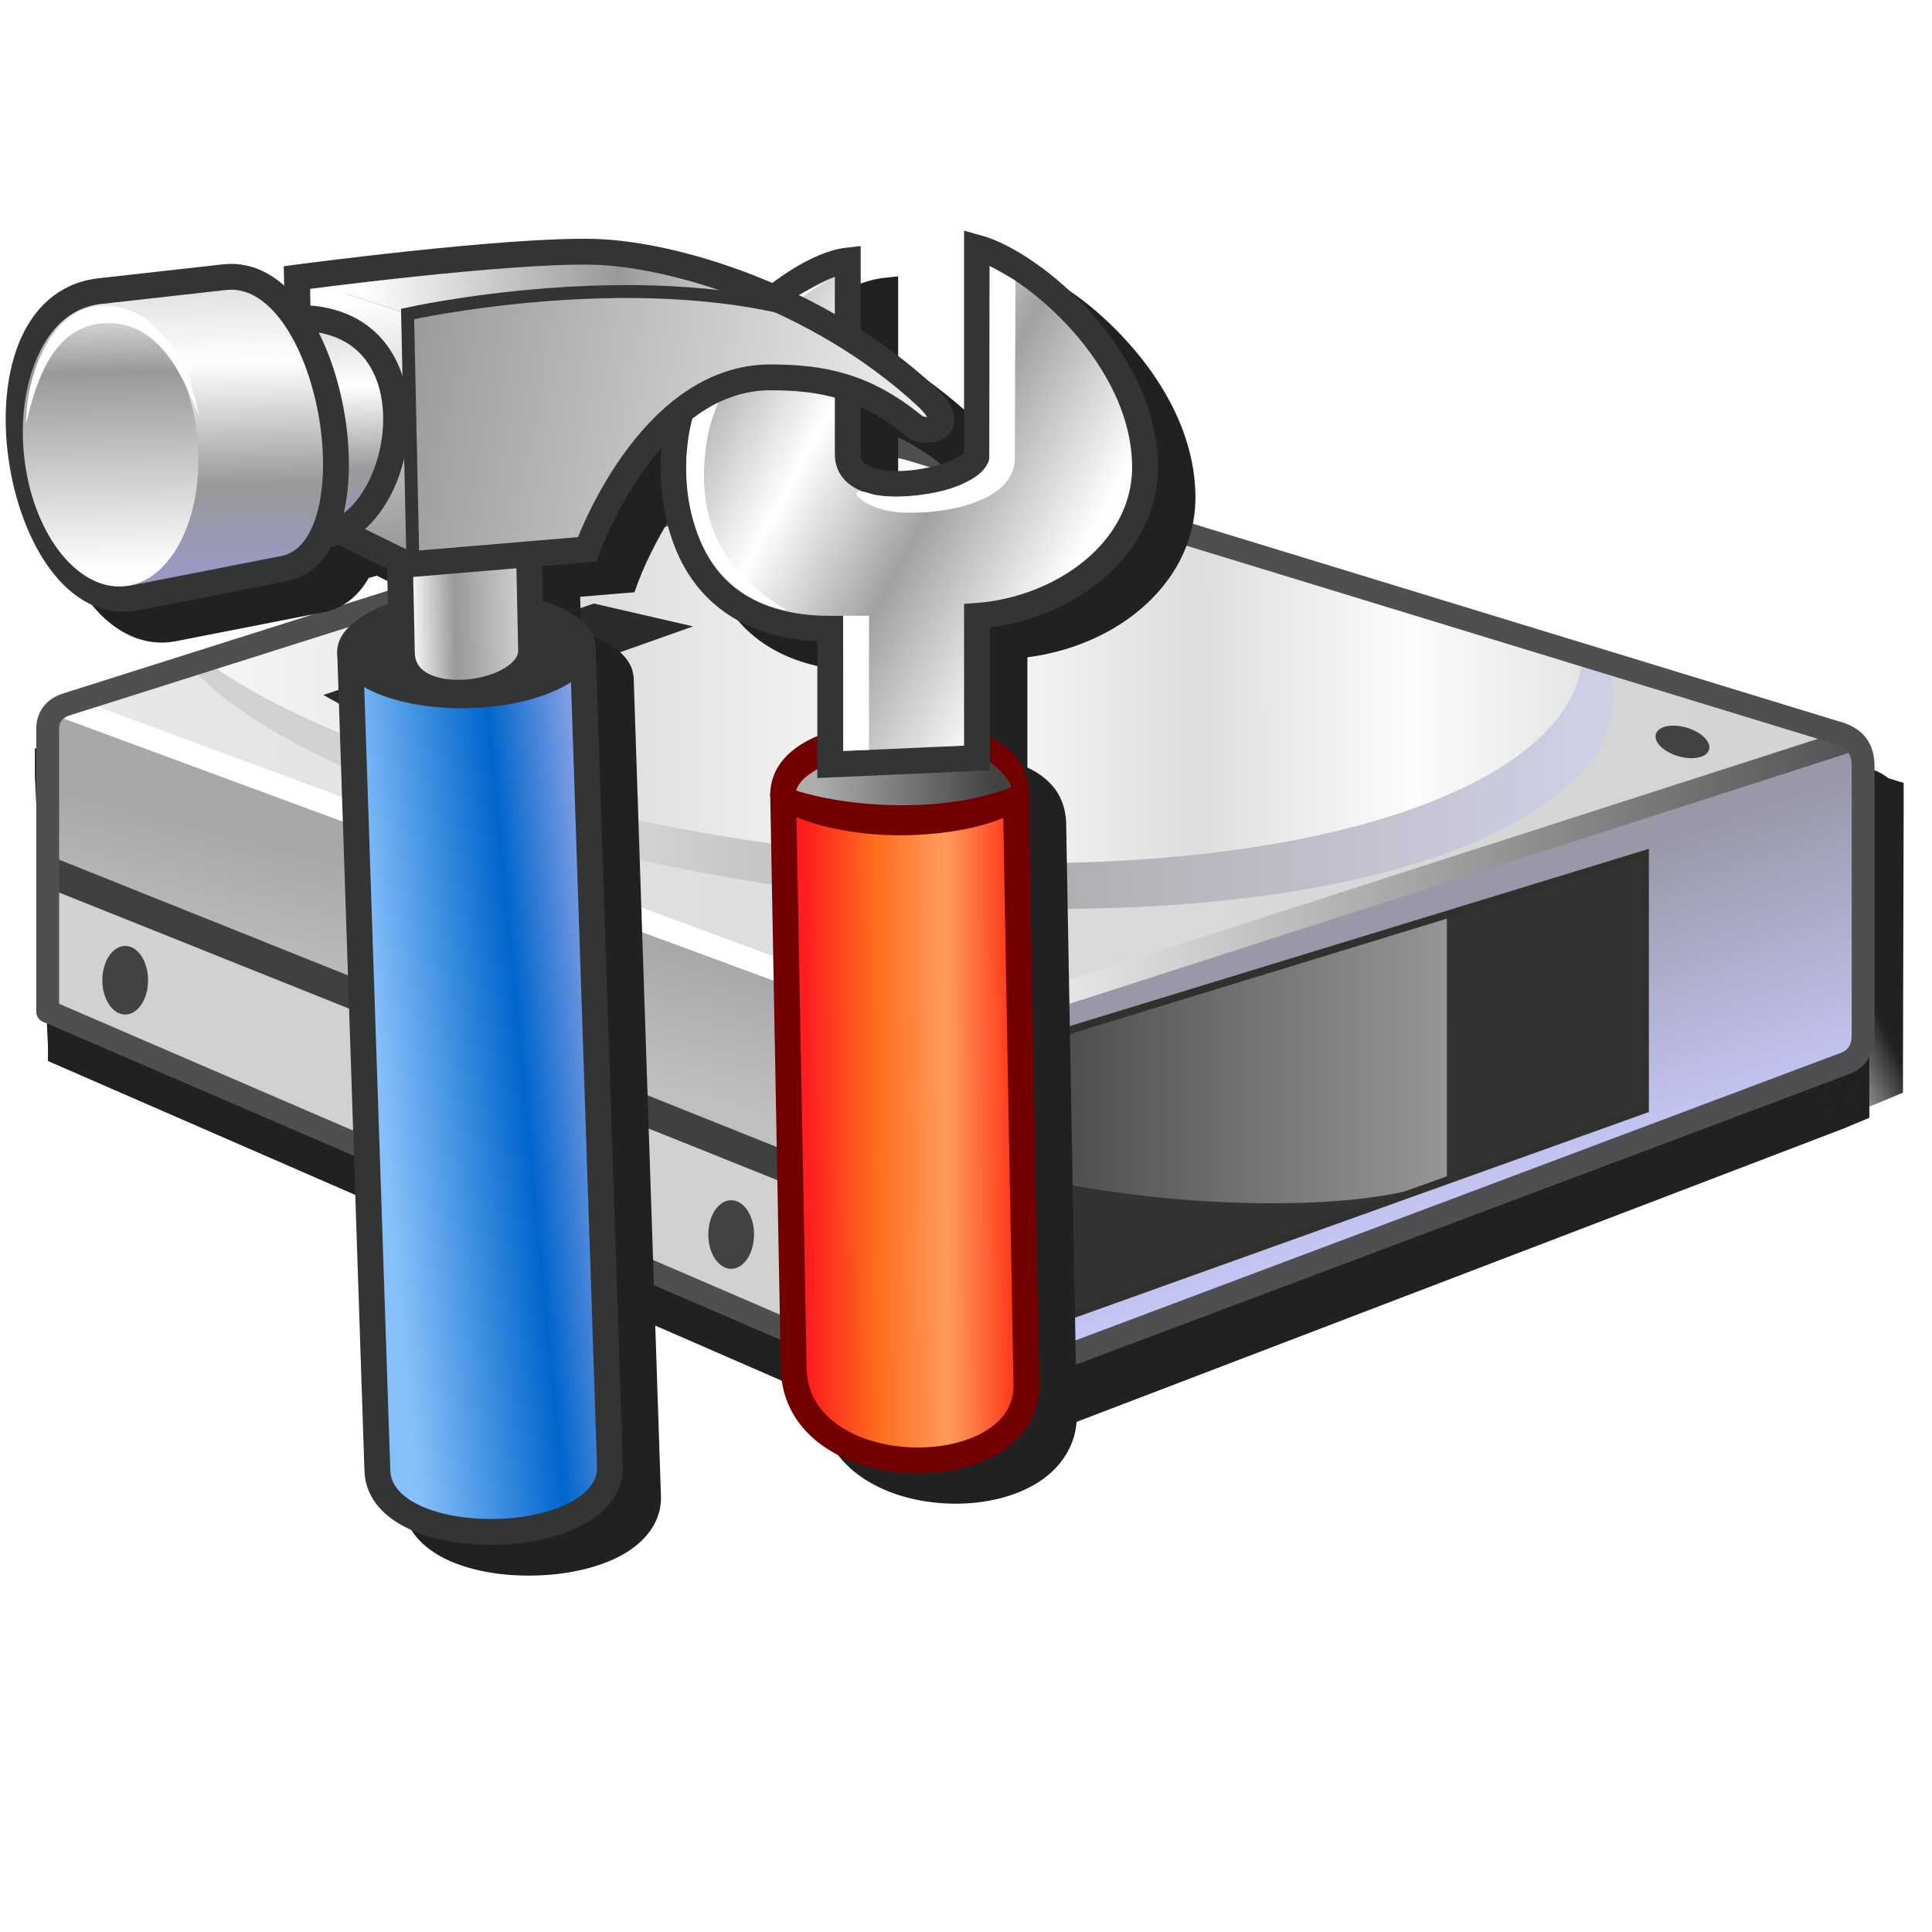 <?xml version="1.0" encoding="UTF-8" standalone="no"?>
<svg
   width="256"
   height="256"
   viewBox="0 0 256 256"
   version="1.1"
   id="svg8"
   inkscape:version="1.1.1 (3bf5ae0d25, 2021-09-20)"
   sodipodi:docname="partition-manager.svg"
   inkscape:export-filename="/media/klapeto/Αρχεία/WindowsXP Theme/Vectors/RASTER/partition-manager.png"
   inkscape:export-xdpi="96"
   inkscape:export-ydpi="96"
   xmlns:inkscape="http://www.inkscape.org/namespaces/inkscape"
   xmlns:sodipodi="http://sodipodi.sourceforge.net/DTD/sodipodi-0.dtd"
   xmlns:xlink="http://www.w3.org/1999/xlink"
   xmlns="http://www.w3.org/2000/svg"
   xmlns:svg="http://www.w3.org/2000/svg"
   xmlns:rdf="http://www.w3.org/1999/02/22-rdf-syntax-ns#"
   xmlns:cc="http://creativecommons.org/ns#"
   xmlns:dc="http://purl.org/dc/elements/1.1/">
  <defs
     id="defs2">
    <linearGradient
       id="linearGradient1029"
       inkscape:collect="always">
      <stop
         id="stop1025"
         offset="0"
         style="stop-color:#212121;stop-opacity:1;" />
      <stop
         id="stop1027"
         offset="1"
         style="stop-color:#212121;stop-opacity:0;" />
    </linearGradient>
    <linearGradient
       inkscape:collect="always"
       id="linearGradient1041">
      <stop
         style="stop-color:#a8a8a8;stop-opacity:1"
         offset="0"
         id="stop1037" />
      <stop
         style="stop-color:#bfbfbf;stop-opacity:1"
         offset="1"
         id="stop1039" />
    </linearGradient>
    <linearGradient
       inkscape:collect="always"
       id="linearGradient1126">
      <stop
         style="stop-color:#ffffff;stop-opacity:1;"
         offset="0"
         id="stop1122" />
      <stop
         style="stop-color:#4f4f51;stop-opacity:1"
         offset="1"
         id="stop1124" />
    </linearGradient>
    <linearGradient
       inkscape:collect="always"
       id="linearGradient1036">
      <stop
         style="stop-color:#d1d1d1;stop-opacity:1"
         offset="0"
         id="stop1031" />
      <stop
         id="stop1040"
         offset="0.325"
         style="stop-color:#d1d1d1;stop-opacity:1" />
      <stop
         style="stop-color:#acacac;stop-opacity:1"
         offset="0.579"
         id="stop1042" />
      <stop
         style="stop-color:#cecee4;stop-opacity:1"
         offset="1"
         id="stop1034" />
    </linearGradient>
    <linearGradient
       id="linearGradient1063"
       inkscape:collect="always">
      <stop
         id="stop1059"
         offset="0"
         style="stop-color:#f6f6f6;stop-opacity:1" />
      <stop
         style="stop-color:#dddddd;stop-opacity:1"
         offset="0.28"
         id="stop1073" />
      <stop
         style="stop-color:#fdfdfd;stop-opacity:1"
         offset="0.543"
         id="stop1067" />
      <stop
         id="stop1069"
         offset="0.719"
         style="stop-color:#dddddd;stop-opacity:1" />
      <stop
         style="stop-color:#fcfcfc;stop-opacity:1"
         offset="0.875"
         id="stop1071" />
      <stop
         id="stop1061"
         offset="1"
         style="stop-color:#e5e5e6;stop-opacity:1" />
    </linearGradient>
    <linearGradient
       id="linearGradient1037"
       inkscape:collect="always">
      <stop
         id="stop1033"
         offset="0"
         style="stop-color:#e8e8e8;stop-opacity:1" />
      <stop
         style="stop-color:#dbdbdb;stop-opacity:1"
         offset="0.5"
         id="stop1041" />
      <stop
         id="stop1035"
         offset="1"
         style="stop-color:#d3d3d3;stop-opacity:1" />
    </linearGradient>
    <linearGradient
       id="linearGradient1014"
       inkscape:collect="always">
      <stop
         id="stop1010"
         offset="0"
         style="stop-color:#3e3e3e;stop-opacity:1" />
      <stop
         style="stop-color:#6e6d6d;stop-opacity:1"
         offset="0.5"
         id="stop1018" />
      <stop
         id="stop1012"
         offset="1"
         style="stop-color:#979696;stop-opacity:1" />
    </linearGradient>
    <linearGradient
       id="linearGradient1002"
       inkscape:collect="always">
      <stop
         id="stop998"
         offset="0"
         style="stop-color:#c7c7f7;stop-opacity:1" />
      <stop
         id="stop1000"
         offset="1"
         style="stop-color:#9898a8;stop-opacity:1" />
    </linearGradient>
    <linearGradient
       y2="119.61"
       x2="-330.094"
       y1="155.924"
       x1="-317.755"
       gradientTransform="translate(-1,1.5)"
       gradientUnits="userSpaceOnUse"
       id="linearGradient1378"
       xlink:href="#linearGradient1002"
       inkscape:collect="always" />
    <linearGradient
       y2="117.937"
       x2="-108.432"
       y1="117.937"
       x1="-168.432"
       gradientTransform="translate(-222.162,25.062)"
       gradientUnits="userSpaceOnUse"
       id="linearGradient1380"
       xlink:href="#linearGradient1014"
       inkscape:collect="always" />
    <linearGradient
       y2="11.5"
       x2="-472.705"
       y1="11.5"
       x1="-712.705"
       gradientTransform="translate(196.715,89.7)"
       gradientUnits="userSpaceOnUse"
       id="linearGradient1382"
       xlink:href="#linearGradient1037"
       inkscape:collect="always" />
    <linearGradient
       y2="-85.841"
       x2="82.969"
       y1="-85.841"
       x1="-94.614"
       gradientTransform="translate(-397.592,176.066)"
       gradientUnits="userSpaceOnUse"
       id="linearGradient1384"
       xlink:href="#linearGradient1036"
       inkscape:collect="always" />
    <linearGradient
       y2="-5.454"
       x2="-91.215"
       y1="-5.222"
       x1="-271.96"
       gradientTransform="translate(-221.558,89.7)"
       gradientUnits="userSpaceOnUse"
       id="linearGradient1386"
       xlink:href="#linearGradient1063"
       inkscape:collect="always" />
    <linearGradient
       y2="121.35"
       x2="-274.99"
       y1="121.35"
       x1="-397.932"
       gradientUnits="userSpaceOnUse"
       id="linearGradient1388"
       xlink:href="#linearGradient1126"
       inkscape:collect="always" />
    <linearGradient
       inkscape:collect="always"
       xlink:href="#linearGradient1041"
       id="linearGradient1043"
       x1="-462.194"
       y1="117.952"
       x2="-466.666"
       y2="135.368"
       gradientUnits="userSpaceOnUse" />
    <filter
       inkscape:collect="always"
       style="color-interpolation-filters:sRGB"
       id="filter1049"
       x="-0.038"
       width="1.075"
       y="-0.07"
       height="1.14">
      <feGaussianBlur
         inkscape:collect="always"
         stdDeviation="3.781"
         id="feGaussianBlur1051" />
    </filter>
    <linearGradient
       gradientUnits="userSpaceOnUse"
       y2="60.168"
       x2="-439.073"
       y1="54.602"
       x1="-427.34"
       id="linearGradient1031"
       xlink:href="#linearGradient1029"
       inkscape:collect="always" />
    <filter
       height="1.077"
       y="-0.038"
       width="1.041"
       x="-0.02"
       id="filter1060"
       style="color-interpolation-filters:sRGB"
       inkscape:collect="always">
      <feGaussianBlur
         id="feGaussianBlur1058"
         stdDeviation="2.078"
         inkscape:collect="always" />
    </filter>
    <linearGradient
       inkscape:collect="always"
       id="linearGradient1295">
      <stop
         style="stop-color:#86bff9;stop-opacity:1"
         offset="0"
         id="stop1291" />
      <stop
         id="stop1299"
         offset="0.63"
         style="stop-color:#0066cc;stop-opacity:1" />
      <stop
         style="stop-color:#839fe4;stop-opacity:1"
         offset="1"
         id="stop1293" />
    </linearGradient>
    <linearGradient
       id="linearGradient1315"
       inkscape:collect="always">
      <stop
         id="stop1309"
         offset="0"
         style="stop-color:#d2d2d2;stop-opacity:1" />
      <stop
         style="stop-color:#999999;stop-opacity:1"
         offset="0.6"
         id="stop1311" />
      <stop
         id="stop1313"
         offset="1"
         style="stop-color:#fefefe;stop-opacity:1" />
    </linearGradient>
    <linearGradient
       inkscape:collect="always"
       id="linearGradient1394">
      <stop
         style="stop-color:#adadad;stop-opacity:1"
         offset="0"
         id="stop1390" />
      <stop
         style="stop-color:#434343;stop-opacity:1"
         offset="1"
         id="stop1392" />
    </linearGradient>
    <linearGradient
       inkscape:collect="always"
       id="linearGradient1362">
      <stop
         style="stop-color:#babbba;stop-opacity:1"
         offset="0"
         id="stop1358" />
      <stop
         id="stop1366"
         offset="0.262"
         style="stop-color:#ffffff;stop-opacity:1" />
      <stop
         style="stop-color:#a1a1a1;stop-opacity:1"
         offset="0.607"
         id="stop1368" />
      <stop
         style="stop-color:#fefefe;stop-opacity:1"
         offset="1"
         id="stop1360" />
    </linearGradient>
    <linearGradient
       inkscape:collect="always"
       id="linearGradient1323">
      <stop
         style="stop-color:#9c9c9d;stop-opacity:1"
         offset="0"
         id="stop1319" />
      <stop
         style="stop-color:#efefef;stop-opacity:1"
         offset="1"
         id="stop1321" />
    </linearGradient>
    <linearGradient
       inkscape:collect="always"
       id="linearGradient1333">
      <stop
         style="stop-color:#999999;stop-opacity:1"
         offset="0"
         id="stop1329" />
      <stop
         style="stop-color:#ffffff;stop-opacity:1"
         offset="1"
         id="stop1331" />
    </linearGradient>
    <linearGradient
       inkscape:collect="always"
       id="linearGradient1356">
      <stop
         style="stop-color:#d2d2d2;stop-opacity:1"
         offset="0"
         id="stop1350" />
      <stop
         id="stop1352"
         offset="0.323"
         style="stop-color:#999999;stop-opacity:1" />
      <stop
         style="stop-color:#fefefe;stop-opacity:1"
         offset="1"
         id="stop1354" />
    </linearGradient>
    <linearGradient
       inkscape:collect="always"
       id="linearGradient1260">
      <stop
         style="stop-color:#dddddd;stop-opacity:1"
         offset="0"
         id="stop1256" />
      <stop
         id="stop1264"
         offset="0.291"
         style="stop-color:#ffffff;stop-opacity:1" />
      <stop
         style="stop-color:#999999;stop-opacity:1"
         offset="0.717"
         id="stop1266" />
      <stop
         style="stop-color:#9999c1;stop-opacity:1"
         offset="1"
         id="stop1258" />
    </linearGradient>
    <linearGradient
       inkscape:collect="always"
       id="linearGradient1242">
      <stop
         style="stop-color:#d2d2d2;stop-opacity:1"
         offset="0"
         id="stop1238" />
      <stop
         id="stop1246"
         offset="0.2"
         style="stop-color:#999999;stop-opacity:1" />
      <stop
         style="stop-color:#fefefe;stop-opacity:1"
         offset="1"
         id="stop1240" />
    </linearGradient>
    <linearGradient
       gradientTransform="matrix(0.325,0,0,0.325,-165.922,70.855)"
       inkscape:collect="always"
       xlink:href="#linearGradient1402"
       id="linearGradient1404-5"
       x1="-15.059"
       y1="89.001"
       x2="0.6"
       y2="88.887"
       gradientUnits="userSpaceOnUse" />
    <linearGradient
       id="linearGradient1402"
       inkscape:collect="always">
      <stop
         id="stop1398"
         offset="0"
         style="stop-color:#fe1e1e;stop-opacity:1" />
      <stop
         style="stop-color:#fe6e1e;stop-opacity:1"
         offset="0.346"
         id="stop4350" />
      <stop
         style="stop-color:#ff9b5d;stop-opacity:1"
         offset="0.692"
         id="stop1406" />
      <stop
         id="stop1400"
         offset="1"
         style="stop-color:#fe3c1e;stop-opacity:1" />
    </linearGradient>
    <linearGradient
       gradientTransform="matrix(0.325,0,0,0.325,-165.922,70.855)"
       inkscape:collect="always"
       xlink:href="#linearGradient1394"
       id="linearGradient1396-5"
       x1="-14.374"
       y1="61.198"
       x2="-0.716"
       y2="60.966"
       gradientUnits="userSpaceOnUse" />
    <linearGradient
       gradientTransform="matrix(0.325,0,0,0.325,-165.922,70.855)"
       inkscape:collect="always"
       xlink:href="#linearGradient1362"
       id="linearGradient1364-3"
       x1="-21.455"
       y1="30.997"
       x2="5.203"
       y2="45.3"
       gradientUnits="userSpaceOnUse" />
    <linearGradient
       gradientTransform="matrix(0.325,0,0,0.325,-165.531,70.728)"
       inkscape:collect="always"
       xlink:href="#linearGradient1295"
       id="linearGradient1297-0"
       x1="-53.147"
       y1="67.819"
       x2="-35.619"
       y2="66.492"
       gradientUnits="userSpaceOnUse" />
    <linearGradient
       gradientTransform="matrix(0.325,0,0,0.325,-165.531,70.728)"
       inkscape:collect="always"
       xlink:href="#linearGradient1315"
       id="linearGradient1307-0"
       x1="-39.851"
       y1="46.394"
       x2="-48.858"
       y2="46.394"
       gradientUnits="userSpaceOnUse" />
    <linearGradient
       gradientTransform="matrix(0.325,0,0,0.325,-165.531,70.728)"
       inkscape:collect="always"
       xlink:href="#linearGradient1323"
       id="linearGradient1325-5"
       x1="-47.534"
       y1="26.286"
       x2="-8.233"
       y2="34.136"
       gradientUnits="userSpaceOnUse" />
    <linearGradient
       gradientTransform="matrix(0.325,0,0,0.325,-165.531,70.728)"
       inkscape:collect="always"
       xlink:href="#linearGradient1333"
       id="linearGradient1335-4"
       x1="-49.587"
       y1="43.515"
       x2="-52.184"
       y2="24.325"
       gradientUnits="userSpaceOnUse" />
    <linearGradient
       gradientTransform="matrix(0.325,0,0,0.325,-165.531,70.728)"
       inkscape:collect="always"
       xlink:href="#linearGradient1356"
       id="linearGradient1348-0"
       gradientUnits="userSpaceOnUse"
       x1="-22.712"
       y1="24.086"
       x2="-51.827"
       y2="24.178" />
    <linearGradient
       gradientTransform="matrix(0.325,0,0,0.325,-165.531,70.728)"
       inkscape:collect="always"
       xlink:href="#linearGradient1260"
       id="linearGradient1289-8"
       x1="-54.693"
       y1="26.506"
       x2="-54.693"
       y2="41.963"
       gradientUnits="userSpaceOnUse" />
    <linearGradient
       gradientTransform="matrix(0.325,0,0,0.325,-165.531,70.728)"
       inkscape:collect="always"
       xlink:href="#linearGradient1260"
       id="linearGradient1262-4"
       x1="-60.783"
       y1="22.459"
       x2="-60.783"
       y2="44.747"
       gradientUnits="userSpaceOnUse" />
    <linearGradient
       inkscape:collect="always"
       xlink:href="#linearGradient1242"
       id="linearGradient1244-9"
       x1="-69.865"
       y1="26.488"
       x2="-71.28"
       y2="45.987"
       gradientUnits="userSpaceOnUse"
       gradientTransform="matrix(0.325,0,0,0.316,-171.224,57.337)" />
    <filter
       inkscape:collect="always"
       style="color-interpolation-filters:sRGB"
       id="filter2400"
       x="-0.051"
       y="-0.045"
       width="1.103"
       height="1.09">
      <feGaussianBlur
         inkscape:collect="always"
         stdDeviation="3.268"
         id="feGaussianBlur2402" />
    </filter>
  </defs>
  <sodipodi:namedview
     inkscape:guide-bbox="true"
     id="base"
     pagecolor="#ffffff"
     bordercolor="#666666"
     borderopacity="1.0"
     inkscape:pageopacity="0.0"
     inkscape:pageshadow="2"
     inkscape:zoom="2"
     inkscape:cx="-474.5"
     inkscape:cy="-5.5"
     inkscape:document-units="px"
     inkscape:current-layer="layer1"
     inkscape:document-rotation="0"
     showgrid="false"
     units="px"
     inkscape:window-width="3840"
     inkscape:window-height="2045"
     inkscape:window-x="3840"
     inkscape:window-y="0"
     inkscape:window-maximized="1"
     inkscape:snap-bbox="true"
     inkscape:bbox-nodes="true"
     fit-margin-top="0"
     fit-margin-left="0"
     fit-margin-right="0"
     fit-margin-bottom="0"
     inkscape:bbox-paths="false"
     inkscape:snap-global="true"
     showguides="true"
     inkscape:pagecheckerboard="0">
    <inkscape:grid
       type="xygrid"
       id="grid1504"
       originx="0"
       originy="0" />
    <inkscape:grid
       type="xygrid"
       id="grid1507"
       spacingx="0.5"
       spacingy="0.5"
       originx="0"
       originy="0" />
  </sodipodi:namedview>
  <g
     inkscape:label="Layer 1"
     inkscape:groupmode="layer"
     id="layer1"
     transform="translate(-12.568)">
    <g
       id="g1068-7-2"
       transform="matrix(1.01,0,0,1.01,679.634,77.718)">
      <g
         transform="translate(12.568)"
         id="g1847-9-5"
         style="opacity:1">
        <path
           d="m -552.096,-14.938 -0.451,0.142 -2.795,0.869 c 0.016,-0.005 0.009,-0.005 -0.046,0.012 l -0.002,0.002 -109.472,34.057 -0.008,0.004 -0.006,0.002 c -0.006,0.002 -0.017,0.003 -0.042,0.012 l -3.533,1.1 v 3.62 l 1.713,35.381 v 1.99 l 121.141,52.774 4.356,-1.818 110.034,-42.083 3.421,-1.427 V 65.892 29.892 25.854 l -2.009,-0.622 c -0.641,-0.523 -1.368,-0.899 -2.129,-1.158 l -0.022,-0.008 z"
           style="color:#000000;font-style:normal;font-variant:normal;font-weight:normal;font-stretch:normal;font-size:medium;line-height:normal;font-family:sans-serif;font-variant-ligatures:normal;font-variant-position:normal;font-variant-caps:normal;font-variant-numeric:normal;font-variant-alternates:normal;font-variant-east-asian:normal;font-feature-settings:normal;font-variation-settings:normal;text-indent:0;text-align:start;text-decoration:none;text-decoration-line:none;text-decoration-style:solid;text-decoration-color:#000000;letter-spacing:normal;word-spacing:normal;text-transform:none;writing-mode:lr-tb;direction:ltr;text-orientation:mixed;dominant-baseline:auto;baseline-shift:baseline;text-anchor:start;white-space:normal;shape-padding:0;shape-margin:0;inline-size:0;clip-rule:nonzero;display:inline;overflow:visible;visibility:visible;isolation:auto;mix-blend-mode:normal;color-interpolation:sRGB;color-interpolation-filters:linearRGB;solid-color:#000000;solid-opacity:1;vector-effect:none;fill:#212121;fill-opacity:1;fill-rule:nonzero;stroke:none;stroke-width:3.062;stroke-linecap:butt;stroke-linejoin:miter;stroke-miterlimit:4;stroke-dasharray:none;stroke-dashoffset:0;stroke-opacity:1;filter:url(#filter1049);color-rendering:auto;image-rendering:auto;shape-rendering:auto;text-rendering:auto;enable-background:accumulate;stop-color:#000000;stop-opacity:1"
           id="path1849-2-4"
           sodipodi:nodetypes="cccccccccccccccccccccccc" />
        <path
           sodipodi:nodetypes="cccccccccccccccccccccccc"
           id="path1023"
           style="color:#000000;font-style:normal;font-variant:normal;font-weight:normal;font-stretch:normal;font-size:medium;line-height:normal;font-family:sans-serif;font-variant-ligatures:normal;font-variant-position:normal;font-variant-caps:normal;font-variant-numeric:normal;font-variant-alternates:normal;font-variant-east-asian:normal;font-feature-settings:normal;font-variation-settings:normal;text-indent:0;text-align:start;text-decoration:none;text-decoration-line:none;text-decoration-style:solid;text-decoration-color:#000000;letter-spacing:normal;word-spacing:normal;text-transform:none;writing-mode:lr-tb;direction:ltr;text-orientation:mixed;dominant-baseline:auto;baseline-shift:baseline;text-anchor:start;white-space:normal;shape-padding:0;shape-margin:0;inline-size:0;clip-rule:nonzero;display:inline;overflow:visible;visibility:visible;isolation:auto;mix-blend-mode:normal;color-interpolation:sRGB;color-interpolation-filters:linearRGB;solid-color:#000000;solid-opacity:1;vector-effect:none;fill:url(#linearGradient1031);fill-opacity:1;fill-rule:nonzero;stroke:none;stroke-width:3.062;stroke-linecap:butt;stroke-linejoin:miter;stroke-miterlimit:4;stroke-dasharray:none;stroke-dashoffset:0;stroke-opacity:1;filter:url(#filter1060);color-rendering:auto;image-rendering:auto;shape-rendering:auto;text-rendering:auto;enable-background:accumulate;stop-color:#000000;stop-opacity:1"
           d="m -552.096,-14.938 -0.451,0.142 -2.795,0.869 c 0.016,-0.005 0.009,-0.005 -0.046,0.012 l -0.002,0.002 -109.472,34.057 -0.008,0.004 -0.006,0.002 c -0.006,0.002 -0.017,0.003 -0.042,0.012 l -3.533,1.1 v 3.62 l 1.713,35.381 v 1.99 l 121.141,52.774 4.356,-1.818 114.449,-45.382 3.421,-1.427 v -3.808 l 0.087,-32.784 v -4.039 l -2.009,-0.622 c -0.641,-0.523 -1.368,-0.899 -2.129,-1.158 l -0.022,-0.008 z" />
      </g>
      <g
         transform="translate(-140.046,-78.47)"
         id="g1234-0-7">
        <path
           id="path994-2-4"
           d="m -395.942,185.369 v -49 L -514.157,94.7 v 40.5 z"
           style="fill:#d1d1d1;fill-opacity:1;stroke:none;stroke-width:1px;stroke-linecap:butt;stroke-linejoin:miter;stroke-opacity:1"
           sodipodi:nodetypes="ccccc" />
        <path
           style="fill:url(#linearGradient1043);fill-opacity:1;stroke:none;stroke-width:1px;stroke-linecap:butt;stroke-linejoin:miter;stroke-opacity:1"
           d="M -514.1,117.5 V 95 l 118.215,41.999 v 26.318 z"
           id="path1153-3-4"
           sodipodi:nodetypes="ccccc" />
        <path
           style="fill:none;stroke:#404040;stroke-width:4;stroke-linecap:butt;stroke-linejoin:miter;stroke-miterlimit:4;stroke-dasharray:none;stroke-opacity:1"
           d="m -514.133,115.871 119.748,47.947"
           id="path1065-7-3"
           sodipodi:nodetypes="cc" />
        <path
           sodipodi:nodetypes="ccccc"
           id="path996-5-0"
           d="m -395.942,185.369 v -51 l 119.952,-35.169 v 40.852 z"
           style="fill:url(#linearGradient1378);fill-opacity:1;stroke:none;stroke-width:1px;stroke-linecap:butt;stroke-linejoin:miter;stroke-opacity:1" />
        <path
           style="fill:#333333;fill-opacity:1;stroke:none;stroke-width:1px;stroke-linecap:butt;stroke-linejoin:miter;stroke-opacity:1"
           d="m -390.594,177.879 v -38 l 86,-26.318 v 33.5 z"
           id="path1020-9-7"
           sodipodi:nodetypes="ccccc" />
        <path
           sodipodi:nodetypes="cccc"
           id="path1008-2-8"
           d="m -330.594,155.857 c -9.309,5.374 -41.681,4.38 -60,-1.478 v -14.5 l 59.998,-18.179"
           style="fill:url(#linearGradient1380);fill-opacity:1;stroke:none;stroke-width:1px;stroke-linecap:butt;stroke-linejoin:miter;stroke-opacity:1" />
        <path
           id="path1006-2-6"
           d="m -390.594,177.879 v -38 l 86,-26.318 v 33.5 z"
           style="fill:none;fill-opacity:1;stroke:#30302c;stroke-width:1px;stroke-linecap:butt;stroke-linejoin:miter;stroke-opacity:1"
           sodipodi:nodetypes="ccccc" />
        <path
           id="path1031-8-8"
           d="m -514.157,94.7 118.215,41.669 119.952,-37.169 -127.5,-39.5 z"
           style="fill:url(#linearGradient1382);fill-opacity:1;stroke:none;stroke-width:1px;stroke-linecap:butt;stroke-linejoin:miter;stroke-opacity:1"
           sodipodi:nodetypes="ccccc" />
        <path
           sodipodi:nodetypes="csccc"
           id="path1043-9-8"
           d="m -495.804,88.535 c 16.936,19.495 75.77,31.794 111.257,32.2 50.82,0.581 80.839,-14.602 75.057,-32.035 l -94,-29 z"
           style="fill:url(#linearGradient1384);fill-opacity:1;stroke:none;stroke-width:1px;stroke-linecap:butt;stroke-linejoin:miter;stroke-opacity:1" />
        <path
           style="fill:url(#linearGradient1386);fill-opacity:1;stroke:none;stroke-width:1px;stroke-linecap:butt;stroke-linejoin:miter;stroke-opacity:1"
           d="m -493.969,87.853 c 21.954,16.402 73.277,26.534 105.431,26.902 46.8,0.535 75.959,-12.298 75.765,-27.946 0,0 -63.647,-18.757 -90.717,-27.109 z"
           id="path1043-3-7-4"
           sodipodi:nodetypes="csccc" />
        <path
           style="fill:#2b2b2b;fill-opacity:1;stroke:none;stroke-width:1px;stroke-linecap:butt;stroke-linejoin:miter;stroke-opacity:1"
           d="m -477.99,92.7 9,5 39.5,-14 -13,-3 z"
           id="path1044-3-3"
           sodipodi:nodetypes="ccccc" />
        <ellipse
           style="fill:#424242;fill-opacity:1;fill-rule:evenodd;stroke:none;stroke-width:4;stroke-linecap:butt;stroke-linejoin:round;stroke-miterlimit:4;stroke-dasharray:none;stroke-opacity:1"
           id="path1084-6-1"
           cx="-344.187"
           cy="236.165"
           rx="3.776"
           ry="2.092"
           transform="rotate(16.327)" />
        <ellipse
           transform="rotate(16.327)"
           ry="1.952"
           rx="3.635"
           cy="179.118"
           cx="-259.816"
           id="path1084-7-1-4"
           style="fill:#424242;fill-opacity:1;fill-rule:evenodd;stroke:none;stroke-width:4;stroke-linecap:butt;stroke-linejoin:round;stroke-miterlimit:4;stroke-dasharray:none;stroke-opacity:1" />
        <path
           style="fill:none;fill-opacity:1;stroke:url(#linearGradient1388);stroke-width:3;stroke-linecap:round;stroke-linejoin:miter;stroke-miterlimit:4;stroke-dasharray:none;stroke-opacity:1"
           d="m -278.499,98.928 -115.008,37.019 c -2.188,0.704 -4.182,0.482 -6.453,-0.357 L -512.115,94.173"
           id="path1063-2-9"
           sodipodi:nodetypes="cssc" />
        <path
           sodipodi:nodetypes="csssssc"
           id="path1027-9-2"
           d="m -514.157,134.2 114.542,49.395 c 2.623,1.131 4.667,1.249 7.323,0.251 l 113.873,-42.78 c 1.688,-0.634 2.429,-1.976 2.429,-3.743 v -35.271 c 0,-2.551 -1.254,-3.674 -3.037,-4.28"
           style="fill:none;stroke:#4f4f51;stroke-width:3;stroke-linecap:round;stroke-linejoin:round;stroke-miterlimit:4;stroke-dasharray:none;stroke-opacity:1" />
        <path
           sodipodi:nodetypes="cssssc"
           id="path1029-3-0"
           d="M -514.157,134.2 V 97.144 c 0,-1.414 0.711,-2.656 2.471,-3.213 l 105.411,-33.365 c 2.382,-0.754 3.512,-0.644 5.772,0.047 l 121.476,37.157"
           style="fill:none;stroke:#4f4f51;stroke-width:3.002;stroke-linecap:round;stroke-linejoin:round;stroke-miterlimit:4;stroke-dasharray:none;stroke-opacity:1" />
        <ellipse
           style="fill:#424242;fill-opacity:1;fill-rule:evenodd;stroke:none;stroke-width:4;stroke-linecap:round;stroke-linejoin:round;stroke-miterlimit:4;stroke-dasharray:none;stroke-opacity:1"
           id="path1067-1-6"
           cx="-503.99"
           cy="130.124"
           rx="3"
           ry="4.5" />
        <ellipse
           ry="4.5"
           rx="3"
           cy="163.482"
           cx="-424.49"
           id="path1067-6-9-8"
           style="fill:#424242;fill-opacity:1;fill-rule:evenodd;stroke:none;stroke-width:4;stroke-linecap:round;stroke-linejoin:round;stroke-miterlimit:4;stroke-dasharray:none;stroke-opacity:1" />
      </g>
    </g>
    <g
       id="g2429"
       transform="translate(-93.65,22.643)">
      <path
         id="path2209"
         style="color:#000000;fill:#212121;fill-opacity:1;stroke-width:3.425;-inkscape-stroke:none;filter:url(#filter2400)"
         d="m 238.93,11.93 v 29.438 c -0.013,0.016 -0.03,0.048 -0.139,0.141 -0.266,0.228 -0.805,0.557 -1.502,0.857 -1.394,0.6 -3.411,1.115 -5.385,1.318 -1.974,0.203 -3.924,0.071 -5.129,-0.365 -0.603,-0.218 -0.998,-0.491 -1.217,-0.75 -0.219,-0.259 -0.33,-0.497 -0.33,-0.996 v -6.258 c 1.952,0.897 3.939,2.141 6.061,3.885 0.793,0.652 1.658,0.855 2.537,0.902 0.879,0.047 1.813,-0.065 2.691,-0.707 0.879,-0.642 1.393,-2.104 1.053,-3.291 -0.34,-1.187 -1.145,-2.219 -2.465,-3.438 -3.121,-2.882 -6.457,-5.389 -9.877,-7.586 V 13.971 l -1.9,0.211 c -3.018,0.335 -6.462,2.071 -9.863,4.668 -8.922,-3.813 -17.478,-5.61 -23.504,-5.76 -12.054,-0.3 -39.594,3.424 -39.594,3.424 l -1.518,0.201 0.055,2.576 c -2.277,-2.003 -5.03,-3.178 -8.104,-2.834 L 124.305,18.305 c -5.23,0.586 -8.802,4.177 -10.6,8.719 -1.798,4.542 -2.084,10.093 -1.293,15.469 0.791,5.376 2.661,10.58 5.51,14.402 2.848,3.822 6.976,6.332 11.641,5.418 l 19.615,-3.844 c 2.628,-0.515 4.571,-2.232 5.902,-4.535 0.358,-0.078 0.707,-0.177 1.049,-0.297 l 6.424,3.156 0.1,4.689 a 7.787,17.122 88.777 0 0 -6.701,6.279 h -0.018 l 3.623,108.592 c 0.12,3.594 2.75,6.227 6.023,7.727 3.273,1.5 7.354,2.128 11.414,2.043 4.061,-0.085 8.093,-0.883 11.271,-2.521 3.178,-1.638 5.651,-4.408 5.531,-7.998 l -3.623,-108.701 -0.033,0.002 a 7.787,17.122 88.777 0 0 -6.943,-5.861 l -0.098,-4.607 7.193,-0.605 0.367,-1.043 c 0,0 1.96,-5.511 5.857,-10.994 0.707,-0.995 1.475,-1.981 2.297,-2.928 -0.098,0.816 -0.145,1.634 -0.129,2.453 0.148,7.398 2.252,13.24 6.188,17.197 3.588,3.607 8.645,5.446 14.609,5.758 v 12.643 c -3.75,1.576 -6.15,4.139 -6.234,7.625 h -0.006 l 0.002,0.092 c -4.1e-4,0.033 -0.004,0.065 -0.004,0.098 0,0.02 0.005,0.04 0.006,0.061 l 1.4,75.924 c 0.083,4.524 2.44,8.085 5.713,10.348 3.273,2.262 7.429,3.373 11.553,3.52 4.124,0.147 8.236,-0.664 11.467,-2.562 3.231,-1.899 5.59,-5.114 5.518,-9.18 l -1.404,-78.309 h -0.004 c -0.07,-3.649 -2.026,-6.017 -5.135,-7.471 V 64.45 c 5.361,-0.684 10.594,-2.761 14.674,-6.109 4.484,-3.68 7.59,-8.905 7.59,-15.057 0,-7.819 -3.939,-14.928 -8.758,-20.354 -4.819,-5.426 -10.441,-9.228 -14.768,-10.41 z" />
      <g
         id="g3723"
         transform="translate(64.931,-55.541)">
        <g
           id="g2344"
           transform="matrix(5.267,0,0,5.267,1047.962,-341.742)">
          <path
             sodipodi:nodetypes="cssc"
             id="path1230-6"
             d="m -171.427,91.091 0.267,14.462 c 0.056,3.016 5.899,3.016 5.852,0.416 l -0.267,-14.868"
             style="fill:url(#linearGradient1404-5);fill-opacity:1;stroke:#730000;stroke-width:0.65;stroke-linecap:butt;stroke-linejoin:miter;stroke-miterlimit:4;stroke-dasharray:none;stroke-opacity:1" />
          <path
             id="path1232-4"
             style="fill:#730000;fill-opacity:1;fill-rule:evenodd;stroke:none;stroke-width:1.733;stroke-linecap:round;stroke-linejoin:round"
             d="m -168.487,92.143 c -1.796,0 -3.265,-0.576 -3.265,-1.011 0,-1.201 1.432,-1.837 3.228,-1.837 1.796,0 3.275,0.417 3.275,1.837 0,0.487 -1.442,1.011 -3.238,1.011 z"
             sodipodi:nodetypes="sssss" />
          <path
             sodipodi:nodetypes="cccc"
             id="path1234-9"
             d="m -170.38,90.384 c -0.386,0.186 -0.654,0.391 -0.72,0.636 1.434,0.448 3.792,0.562 5.417,-0.088 -0.11,-0.299 -0.429,-0.575 -0.71,-0.742"
             style="fill:url(#linearGradient1396-5);fill-opacity:1;stroke:none;stroke-width:0.325px;stroke-linecap:butt;stroke-linejoin:miter;stroke-opacity:1" />
          <path
             sodipodi:nodetypes="ccscsscsccc"
             id="path1228-5"
             d="m -166.55,90.2 v -3.576 c 2.111,-0.153 4.227,-1.619 4.227,-3.739 0,-2.748 -2.806,-5.139 -4.227,-5.527 v 5.202 c 0,0.632 -3.251,1.3 -3.251,0 v -4.877 c -1.463,0.163 -4.436,2.85 -4.389,5.202 0.054,2.694 1.51,4.064 3.948,4.064 v 3.414 z"
             style="fill:url(#linearGradient1364-3);fill-opacity:1;stroke:#333434;stroke-width:0.65;stroke-linecap:butt;stroke-linejoin:miter;stroke-miterlimit:4;stroke-dasharray:none;stroke-opacity:1" />
          <path
             sodipodi:nodetypes="cscsc"
             id="path1378-0"
             d="m -170.126,78.122 c -2.907,1.197 -3.759,3.029 -3.74,4.844 0.018,1.812 0.961,3.223 2.551,3.526 -1.949,-1.138 -2.254,-2.63 -2.048,-4.164 0.265,-1.976 2.241,-3.828 3.237,-4.206 z"
             style="color:#000000;font-style:normal;font-variant:normal;font-weight:normal;font-stretch:normal;font-size:medium;line-height:normal;font-family:sans-serif;font-variant-ligatures:normal;font-variant-position:normal;font-variant-caps:normal;font-variant-numeric:normal;font-variant-alternates:normal;font-variant-east-asian:normal;font-feature-settings:normal;font-variation-settings:normal;text-indent:0;text-align:start;text-decoration:none;text-decoration-line:none;text-decoration-style:solid;text-decoration-color:#000000;letter-spacing:normal;word-spacing:normal;text-transform:none;writing-mode:lr-tb;direction:ltr;text-orientation:mixed;dominant-baseline:auto;baseline-shift:baseline;text-anchor:start;white-space:normal;shape-padding:0;shape-margin:0;inline-size:0;clip-rule:nonzero;display:inline;overflow:visible;visibility:visible;isolation:auto;mix-blend-mode:normal;color-interpolation:sRGB;color-interpolation-filters:linearRGB;solid-color:#000000;solid-opacity:1;vector-effect:none;fill:#ffffff;fill-opacity:1;fill-rule:nonzero;stroke:none;stroke-width:0.65;stroke-linecap:butt;stroke-linejoin:miter;stroke-miterlimit:4;stroke-dasharray:none;stroke-dashoffset:0;stroke-opacity:1;color-rendering:auto;image-rendering:auto;shape-rendering:auto;text-rendering:auto;enable-background:accumulate;stop-color:#000000" />
          <path
             sodipodi:nodetypes="ccsscsssccc"
             id="path1382-6-4"
             d="m -166.234,77.82 -0.007,4.849 c -0.018,0.117 -0.109,0.275 -0.292,0.416 -0.188,0.145 -0.528,0.311 -0.85,0.388 -0.534,0.128 -1.269,0.21 -1.8,0.092 -0.831,-0.298 -0.267,0.419 0.772,0.46 0.347,0.013 0.747,-0.01 1.139,-0.077 0.392,-0.068 0.774,-0.191 1.088,-0.377 0.314,-0.186 0.586,-0.494 0.586,-0.893 0,0 0.011,-2.979 0.015,-4.488 z"
             style="color:#000000;font-style:normal;font-variant:normal;font-weight:normal;font-stretch:normal;font-size:medium;line-height:normal;font-family:sans-serif;font-variant-ligatures:normal;font-variant-position:normal;font-variant-caps:normal;font-variant-numeric:normal;font-variant-alternates:normal;font-variant-east-asian:normal;font-feature-settings:normal;font-variation-settings:normal;text-indent:0;text-align:start;text-decoration:none;text-decoration-line:none;text-decoration-style:solid;text-decoration-color:#000000;letter-spacing:normal;word-spacing:normal;text-transform:none;writing-mode:lr-tb;direction:ltr;text-orientation:mixed;dominant-baseline:auto;baseline-shift:baseline;text-anchor:start;white-space:normal;shape-padding:0;shape-margin:0;inline-size:0;clip-rule:nonzero;display:inline;overflow:visible;visibility:visible;isolation:auto;mix-blend-mode:normal;color-interpolation:sRGB;color-interpolation-filters:linearRGB;solid-color:#000000;solid-opacity:1;vector-effect:none;fill:#ffffff;fill-opacity:1;fill-rule:nonzero;stroke:none;stroke-width:0.65;stroke-linecap:butt;stroke-linejoin:miter;stroke-miterlimit:4;stroke-dasharray:none;stroke-dashoffset:0;stroke-opacity:1;color-rendering:auto;image-rendering:auto;shape-rendering:auto;text-rendering:auto;enable-background:accumulate;stop-color:#000000" />
          <g
             id="g1384-1-9"
             transform="matrix(0.325,0,0,0.325,-165.922,70.855)">
            <path
               id="path1386-0"
               d="M -11.434,59.399 V 49.407"
               style="color:#000000;font-style:normal;font-variant:normal;font-weight:normal;font-stretch:normal;font-size:medium;line-height:normal;font-family:sans-serif;font-variant-ligatures:normal;font-variant-position:normal;font-variant-caps:normal;font-variant-numeric:normal;font-variant-alternates:normal;font-variant-east-asian:normal;font-feature-settings:normal;font-variation-settings:normal;text-indent:0;text-align:start;text-decoration:none;text-decoration-line:none;text-decoration-style:solid;text-decoration-color:#000000;letter-spacing:normal;word-spacing:normal;text-transform:none;writing-mode:lr-tb;direction:ltr;text-orientation:mixed;dominant-baseline:auto;baseline-shift:baseline;text-anchor:start;white-space:normal;shape-padding:0;shape-margin:0;inline-size:0;clip-rule:nonzero;display:inline;overflow:visible;visibility:visible;isolation:auto;mix-blend-mode:normal;color-interpolation:sRGB;color-interpolation-filters:linearRGB;solid-color:#000000;solid-opacity:1;vector-effect:none;fill:#ffffff;fill-opacity:1;fill-rule:nonzero;stroke:none;stroke-width:2;stroke-linecap:butt;stroke-linejoin:miter;stroke-miterlimit:4;stroke-dasharray:none;stroke-dashoffset:0;stroke-opacity:1;color-rendering:auto;image-rendering:auto;shape-rendering:auto;text-rendering:auto;enable-background:accumulate;stop-color:#000000;stop-opacity:1" />
            <path
               sodipodi:nodetypes="ccccc"
               id="path1388-6"
               d="m -12.292,48.51 0.007,10.458 1.993,-0.076 V 48.51 Z"
               style="color:#000000;font-style:normal;font-variant:normal;font-weight:normal;font-stretch:normal;font-size:medium;line-height:normal;font-family:sans-serif;font-variant-ligatures:normal;font-variant-position:normal;font-variant-caps:normal;font-variant-numeric:normal;font-variant-alternates:normal;font-variant-east-asian:normal;font-feature-settings:normal;font-variation-settings:normal;text-indent:0;text-align:start;text-decoration:none;text-decoration-line:none;text-decoration-style:solid;text-decoration-color:#000000;letter-spacing:normal;word-spacing:normal;text-transform:none;writing-mode:lr-tb;direction:ltr;text-orientation:mixed;dominant-baseline:auto;baseline-shift:baseline;text-anchor:start;white-space:normal;shape-padding:0;shape-margin:0;inline-size:0;clip-rule:nonzero;display:inline;overflow:visible;visibility:visible;isolation:auto;mix-blend-mode:normal;color-interpolation:sRGB;color-interpolation-filters:linearRGB;solid-color:#000000;solid-opacity:1;vector-effect:none;fill:#ffffff;fill-opacity:1;fill-rule:nonzero;stroke:none;stroke-width:2;stroke-linecap:butt;stroke-linejoin:miter;stroke-miterlimit:4;stroke-dasharray:none;stroke-dashoffset:0;stroke-opacity:1;color-rendering:auto;image-rendering:auto;shape-rendering:auto;text-rendering:auto;enable-background:accumulate;stop-color:#000000;stop-opacity:1" />
          </g>
        </g>
        <g
           id="g2333"
           transform="matrix(5.266,-0.112,0.112,5.266,1041.05,-361.914)">
          <path
             sodipodi:nodetypes="cssc"
             id="path1214-9"
             d="m -177.051,87.45 0.247,20.647 c 0.026,2.133 -5.827,2.133 -5.852,-0.004 l -0.247,-20.627"
             style="fill:url(#linearGradient1297-0);fill-opacity:1;stroke:#333434;stroke-width:0.65;stroke-linecap:butt;stroke-linejoin:miter;stroke-miterlimit:4;stroke-dasharray:none;stroke-opacity:1" />
          <ellipse
             cy="87.487"
             cx="-179.977"
             id="path1226-2"
             style="fill:#333434;fill-opacity:1;fill-rule:evenodd;stroke:none;stroke-width:1.709;stroke-linecap:round;stroke-linejoin:round"
             ry="1.478"
             rx="3.251" />
          <path
             sodipodi:nodetypes="cssc"
             id="path1224-6"
             d="m -181.602,85.196 v 2.344 c 0,1.569 3.251,1.174 3.251,0 v -2.344"
             style="fill:url(#linearGradient1307-0);fill-opacity:1;stroke:#333434;stroke-width:0.65;stroke-linecap:butt;stroke-linejoin:miter;stroke-miterlimit:4;stroke-dasharray:none;stroke-opacity:1" />
          <path
             sodipodi:nodetypes="ccccccccccccccccccc"
             id="path1317-4"
             d="m -181.277,85.359 v -6.34 l 3.681,-0.388 1.726,-0.026 1.82,0.093 2.06,0.287 1.169,0.428 2.031,1.561 0.894,0.727 -0.064,0.397 -0.49,0.064 -1.148,-0.755 -1.585,-0.473 -1.324,-0.127 -1.546,0.508 -1.092,0.955 -1.356,1.766 -0.387,0.999 z"
             style="fill:url(#linearGradient1325-5);fill-opacity:1;stroke:none;stroke-width:0.325px;stroke-linecap:butt;stroke-linejoin:miter;stroke-opacity:1" />
          <path
             id="path1327-8"
             d="m -181.277,85.359 -2.272,-1.118 -0.491,-6.198 2.764,0.975 z"
             style="fill:url(#linearGradient1335-4);fill-opacity:1;stroke:none;stroke-width:0.325px;stroke-linecap:butt;stroke-linejoin:miter;stroke-opacity:1" />
          <path
             id="path1337-7"
             d="m -181.277,79.019 -2.764,-0.975 5.763,-0.532 2.381,0.085 2.14,0.499 2.513,1.127 -1.544,-0.363 -2.899,-0.311 -4.09,0.222 z"
             style="fill:url(#linearGradient1348-0);fill-opacity:1;stroke:none;stroke-width:0.325px;stroke-linecap:butt;stroke-linejoin:miter;stroke-opacity:1" />
          <path
             sodipodi:nodetypes="ccc"
             id="path1222-1-2"
             d="m -181.277,85.359 v -6.34 c 0,0 5.68,-1.143 10.033,0.203"
             style="fill:none;stroke:#333434;stroke-width:0.325;stroke-linecap:butt;stroke-linejoin:miter;stroke-miterlimit:4;stroke-dasharray:none;stroke-opacity:1" />
          <path
             sodipodi:nodetypes="ccssssccc"
             id="path1220-7"
             d="m -181.409,85.318 4.521,-0.284 c 0,0 1.627,-4.304 4.714,-4.227 1.261,0.031 2.347,0.245 3.576,1.3 0.276,0.237 1.203,0.114 0.314,-0.744 -2.666,-2.57 -6.299,-3.716 -8.279,-3.808 -2.205,-0.102 -7.478,0.488 -7.478,0.488 v 5.911 z"
             style="fill:none;stroke:#333434;stroke-width:0.65;stroke-linecap:butt;stroke-linejoin:miter;stroke-miterlimit:4;stroke-dasharray:none;stroke-opacity:1" />
          <path
             sodipodi:nodetypes="cc"
             id="path1218-2"
             d="m -183.968,79.062 c 3.574,0.138 2.528,5.322 0.415,5.484"
             style="fill:url(#linearGradient1289-8);fill-opacity:1;stroke:#333434;stroke-width:0.65;stroke-linecap:butt;stroke-linejoin:miter;stroke-miterlimit:4;stroke-dasharray:none;stroke-opacity:1" />
          <path
             sodipodi:nodetypes="sssss"
             id="path1216-7"
             d="m -185.863,77.995 c 2.741,-0.248 3.766,6.941 1.335,7.364 l -3.739,0.65 c -2.991,0.52 -4.221,-7.415 -0.735,-7.73 z"
             style="fill:url(#linearGradient1262-4);fill-opacity:1;stroke:#333434;stroke-width:0.65;stroke-linecap:butt;stroke-linejoin:miter;stroke-miterlimit:4;stroke-dasharray:none;stroke-opacity:1" />
          <ellipse
             inkscape:transform-center-y="-0.41052362"
             inkscape:transform-center-x="-2.2274503"
             transform="matrix(0.998,-0.07,0.075,0.997,0,0)"
             rx="2.19"
             ry="3.55"
             cy="68.777"
             cx="-194.364"
             id="path1236-2-0"
             style="fill:url(#linearGradient1244-9);fill-opacity:1;fill-rule:evenodd;stroke:none;stroke-width:0.32;stroke-linecap:round;stroke-linejoin:round;stroke-miterlimit:4;stroke-dasharray:none" />
          <path
             sodipodi:nodetypes="scscs"
             id="path1281-2"
             d="m -188.946,78.642 c -1.284,0 -1.974,1.728 -1.984,2.934 0.262,-1.024 0.712,-2.429 1.995,-2.485 1.365,-0.059 1.949,1.288 2.346,2.361 -0.189,-1.294 -1.002,-2.811 -2.357,-2.811 z"
             style="color:#000000;font-style:normal;font-variant:normal;font-weight:normal;font-stretch:normal;font-size:medium;line-height:normal;font-family:sans-serif;font-variant-ligatures:normal;font-variant-position:normal;font-variant-caps:normal;font-variant-numeric:normal;font-variant-alternates:normal;font-variant-east-asian:normal;font-feature-settings:normal;font-variation-settings:normal;text-indent:0;text-align:start;text-decoration:none;text-decoration-line:none;text-decoration-style:solid;text-decoration-color:#000000;letter-spacing:normal;word-spacing:normal;text-transform:none;writing-mode:lr-tb;direction:ltr;text-orientation:mixed;dominant-baseline:auto;baseline-shift:baseline;text-anchor:start;white-space:normal;shape-padding:0;shape-margin:0;inline-size:0;clip-rule:nonzero;display:inline;overflow:visible;visibility:visible;isolation:auto;mix-blend-mode:normal;color-interpolation:sRGB;color-interpolation-filters:linearRGB;solid-color:#000000;solid-opacity:1;vector-effect:none;fill:#ffffff;fill-opacity:1;fill-rule:evenodd;stroke:none;stroke-width:0.325;stroke-linecap:round;stroke-linejoin:round;stroke-miterlimit:4;stroke-dasharray:none;stroke-dashoffset:0;stroke-opacity:1;color-rendering:auto;image-rendering:auto;shape-rendering:auto;text-rendering:auto;enable-background:accumulate;stop-color:#000000" />
        </g>
      </g>
    </g>
  </g>
</svg>
